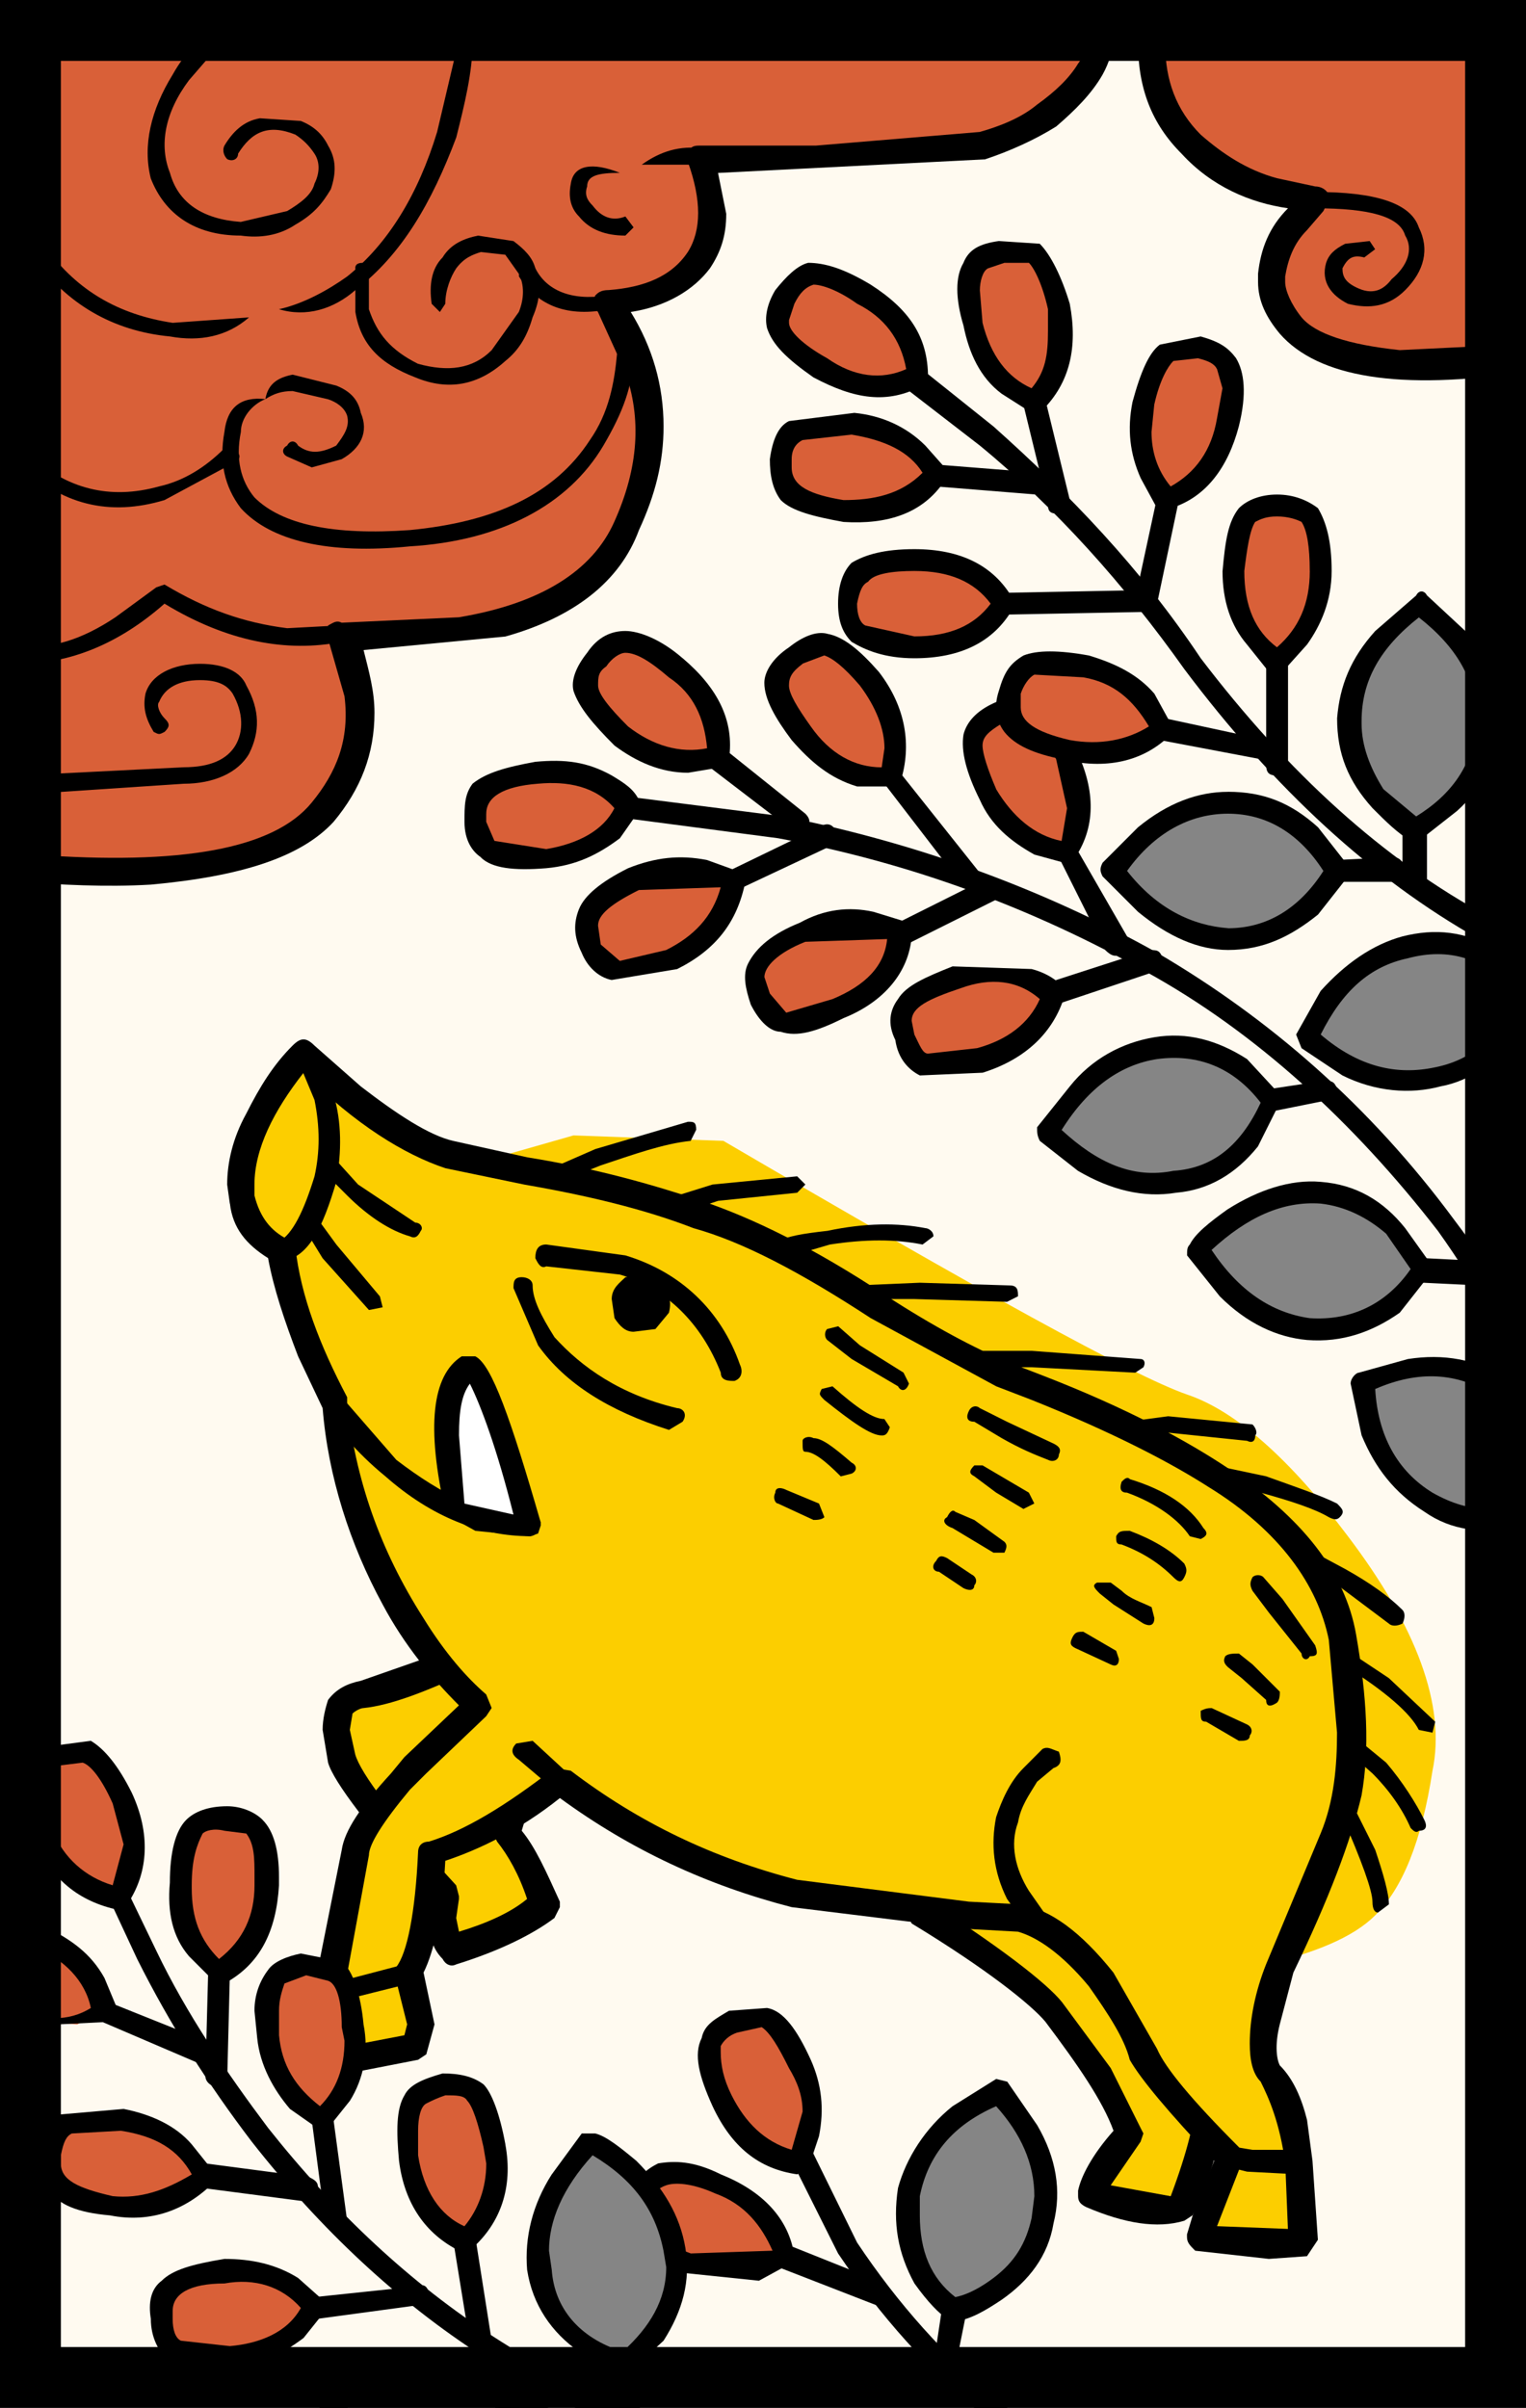 <svg xmlns="http://www.w3.org/2000/svg" width="372" height="587" viewBox="0 0 372 587"><path fill="#fffaf0" d="M0 0h372v587H0z"/><path fill="#D96038" d="M261.46 22.86c6.64-7.3 7.98-13.96 5.98-20.6H6.86l-2 209.4 30.58.65c21.28-1.3 36.56-5.97 43.2-13.95 6.66-8.64 9.98-17.94 8.65-29.25l-4-13.95 29.92-1.33c20.6-3.33 34.56-11.97 39.88-25.92 6-13.97 6.65-26.6 2.66-39.23l-7.3-14.62 15.94-5.32c9.3-5.98 11.3-15.96 6.65-29.9h27.92l40.55-3.34c8.64-2.67 15.95-6.66 21.94-12.64z"/><path d="M240.2 38.82c5.97-2 11.95-4.66 17.27-7.98 4.65-4 8.64-7.98 11.3-12.63 3.32-5.97 3.32-11.96 2-17.28-.67-1.33-2-2-3.33-2H6.86c-2.66 0-3.32.67-3.32 3.33l-2 209.4c0 2 .67 3.32 2.66 3.32 10.64.67 21.27 1.33 32.57.67 21.94-2 36.57-6.65 44.54-15.3 6.66-7.97 9.98-16.6 9.98-26.58 0-5.32-1.33-9.97-2.66-15.3l34.57-3.3c16.6-4.67 27.9-13.3 32.56-25.94 4-8.64 6-16.62 6-25.26 0-9.97-2.67-19.27-8-27.92 8.65-1.32 15.3-5.32 19.3-10.63 2.65-3.98 3.98-7.97 3.98-13.3l-2-9.96 65.15-3.32zM265.44 6.9c0 3.33-.67 6-2.66 8.65-2 3.32-5.33 6.65-10 9.97-3.97 3.33-9.3 5.32-13.94 6.65l-39.9 3.32h-27.9c-1.34 0-2 0-2.67.65l-.68 3.33c3.33 9.3 3.33 16.62 0 21.94-3.98 5.98-10.63 8.63-19.27 9.3-2 0-2.66.67-3.33 1.33-.66 2 0 3.33.67 4l6.64 14.6c4 11.32 3.32 23.28-2.66 36.58-5.32 11.96-17.95 19.94-37.9 23.26L83.3 151.8c-1.33-.66-2 0-3.32.67v3.3l4 13.97c1.32 10.64-2 18.6-8 25.92C66.7 207 44.1 211 8.2 208.32l2-202.75h254.6l.67 1.32z"/><path d="M40.1 142.5l-2 .68-9.97 7.3c-7.97 5.33-15.95 8-22.6 6.66-2 0-2.66 1.33-2.66 2 0 1.32.67 2.65 2 2.65 11.96 0 23.93-4.66 35.23-14.63 15.3 9.3 29.9 11.96 43.2 9.3 2 0 2-.66 2-2.65-.67-1.34-2-1.34-2.66-1.34l-12.63.67c-10.63-1.33-19.93-4.65-29.9-10.64zM152.44 84.02c-1.33 0-2 1.33-2 2-.66 7.3-2 14.62-6.64 21.26-8.65 13.3-23.27 19.95-43.88 21.94-18.6 1.33-31.24-1.32-37.9-7.97-3.3-4-4.64-9.3-3.3-15.96 0-3.33 2.65-6.66 5.97-8-6-.66-9.3 2-9.98 8-1.33 7.3 0 13.3 4 18.6 7.3 7.98 21.26 11.3 41.2 9.3 21.94-1.32 38.56-9.97 47.2-24.6 4.65-7.96 7.3-14.6 7.3-22.6l-1.98-1.98z"/><path d="M81.97 94l-10.63-2.67c-3.33.67-5.98 2-6.65 5.98 2-1.32 3.98-1.98 6.64-1.98l8.64 2c2 .66 4 2 4.65 4 .67 2.64-.66 4.63-2.66 7.3-4 2-6.64 2-9.3 0-.67-1.34-2-1.34-2.66 0-1.32.66-1.32 2 0 2.66l6 2.65 7.3-2c4.65-2.65 6.65-6.64 4.65-11.3-.66-3.32-2.65-5.3-5.98-6.64zM57.38 109.94l-2.66-.66c-4.65 4.65-9.97 7.97-15.95 9.3-11.97 3.33-22.6.67-31.9-7.97-1.34-1.32-2-1.32-2.67 0-1.33.68-1.33 1.34 0 2 10.63 10.63 22.6 13.3 35.9 9.3l17.28-9.3c1.33-.66 1.33-2 0-2.66zM113.22 8.24c-1.33-.67-1.33 0-1.33 1.32l-5.33 22.6c-4.65 15.3-11.96 27.26-21.93 35.24C79.97 70.72 74 74.05 68 75.38c6.66 2 13.3 0 18.63-4.66 11.3-8.64 18.6-21.27 24.6-37.23 2-7.98 3.98-15.96 3.98-23.27l-1.98-2zM8.2 60.08c-.67.67-.67 2 0 2.67 7.97 11.3 19.27 17.94 33.23 19.27 7.3 1.33 13.96 0 19.28-4.65L42.1 78.7c-13.3-2-23.28-7.98-30.6-17.95l-3.3-.67zM76.66 44.8c-.67 2.66-3.32 4.65-6.65 6.65L58.7 54.1c-9.3-.66-15.28-4.65-17.27-11.96-2.66-6.65-1.33-14.63 4.65-22.6l8.64-9.98c.67-.66 1.33-2 .67-3.32-1.34-.66-2-.66-3.34 0-2.66 2.66-6.64 6-9.97 11.97-5.33 8.65-7.32 17.3-5.33 25.26C40.1 52.1 47.4 57.43 58.7 57.43c4.66.67 9.32 0 13.3-2.66 4.66-2.66 6.65-5.32 8.65-8.64 1.33-4 1.33-7.3-.67-10.64-1.33-2.67-3.32-4.66-6.64-6l-9.97-.66c-4 .67-6.65 3.33-8.65 6.65-.66 1.32 0 2.65.67 3.32 1.32.66 2.65 0 2.65-1.34 3.32-5.3 7.3-7.3 13.96-4.65 2 1.33 3.33 2.66 4.66 4.65 1.33 2 1.33 4.66 0 7.32z"/><path d="M86.63 65.4v10.64c1.33 7.98 5.98 12.63 14.62 15.96 7.98 3.32 15.3 2 21.94-4 3.3-2.65 5.3-5.97 6.64-10.63 2-4.65 2-7.98.66-11.96-.66-2.65-2.66-4.65-5.32-6.64l-8.64-1.33c-3.32.67-6.64 2-8.64 5.32-2.66 2.66-3.33 6.64-2.66 11.3l2 2 1.32-2c0-3.33 1.33-6.65 2.66-8.64 2-2.65 4-3.32 6-3.98l5.97.66 3.3 4.65c1.34 2.66 1.34 6 0 9.3l-6.63 9.32c-4.66 4.65-10.64 5.32-17.95 3.32-6.65-3.32-9.97-7.3-11.97-13.3V67.4c.67-2 0-2.66-1.33-3.33-.66 0-2 0-2 1.34z"/><path d="M130.5 65.4c-.66-1.32-2-1.32-2.66-1.32-1.33 1.33-1.33 2-1.33 3.32 4.66 7.3 11.98 9.97 21.95 7.98 1.33 0 2 0 1.33-2 0-1.33-.67-1.33-2-1.33-8.64 1.33-14.62-1.33-17.28-6.64zM144.46 50.1c-1.33-1.3-2-2.64-1.33-4.64 0-2.66 2.66-3.32 7.98-3.32-6.64-2.66-11.3-2-11.96 2.66-.66 3.32 0 5.98 2 7.97 2.66 3.33 6.64 4.66 11.3 4.66l2-2-2-2.66c-3.32 1.33-5.98 0-7.98-2.66zM170.4 40.14c1.98 0 1.98-.66 1.98-1.32.67-2 0-2.67-1.33-2.67-5.32-.66-9.97.67-14.62 4h13.96zM56.72 169.1c2.65 4.66 2.65 9.3.66 12.64-2 3.32-5.98 5.3-12.63 5.3l-39.9 2c-1.3 0-2.64 1.34-2.64 2.67l2.66 2 39.9-2.65c7.3 0 13.28-2.67 15.95-7.32 2.66-5.32 2.66-10.64-.66-16.62-1.33-3.3-5.32-5.3-11.3-5.3-6.65 0-11.97 2.66-13.3 7.3-.66 3.33 0 6 2 9.3 1.33.68 1.33.68 2.66 0 1.32-1.32 1.32-2 0-3.3-1.33-1.34-2-3.33-1.33-4 1.33-3.32 4.65-5.32 9.97-5.32 4.65 0 6.65 1.33 7.98 3.32z"/><path fill="#D96038" d="M312.64 58.76c-4 7.3-4 13.96 2 19.94 4.65 6.65 16.6 9.97 33.23 9.97l23.93-1.33V3.58h-90.4c-.67 3.32-.67 6.65-.67 10.64.67 7.98 4 15.3 9.98 21.27 5.32 5.3 11.97 9.3 19.95 11.3l9.97 2-7.98 9.96z"/><path d="M373.8.92l-2-.66h-90.4c-2 0-3.32 1.33-3.32 2.66l-.67 7.3c0 11.32 3.33 19.95 10.65 27.27 7.3 7.96 16.62 11.95 25.92 13.28-4.65 4.66-6.65 9.97-7.3 15.95v2c0 4.65 1.98 8.64 5.3 12.63 9.3 10.64 29.26 13.96 59.83 9.3 2 0 3.33-1.32 3.33-3.32V3.58L373.8.92zm-89.74 9.98v-4h84.42v77.12l-27.25 1.33c-12.63-1.33-20.6-4-23.94-7.98-2.66-3.32-4-6.65-4-8.64V67.4c.67-4 2-7.98 5.32-11.3l4-4.65 1.32-2.66v-1.34c-.66-1.34-2-2-3.32-2l-9.3-2C304 41.48 298 37.48 292.7 32.83c-5.98-5.98-8.64-13.3-8.64-21.93z"/><path d="M342.56 57.43c2 3.32.66 7.3-3.33 10.64-2 2.65-4.65 3.98-8.64 1.98-2.67-1.32-3.33-2.65-3.33-4.64 1.33-2.65 2.66-3.32 5.32-2.65l2.64-2-1.33-2-5.97.67c-2.66 1.33-4 2.66-4.65 4.66-1.33 4.65 1.33 7.97 5.32 9.97 5.3 1.33 9.97.67 13.96-3.33 4.65-4.65 5.98-9.97 3.32-15.29-2-5.98-10.64-8.64-25.26-8.64-1.33 0-2 .66-2 2 0 1.3.67 1.98 2 1.98 13.3 0 20.6 2 21.94 6.65z"/><path fill="#FCCE00" d="M176.37 278.12l-36.56-1.33-23.26 6.64L306 479.54c14.62-3.32 23.93-7.32 29.24-12.63 6.65-6.63 11.3-17.94 13.96-35.22 3.33-15.96-3.98-35.23-20.6-57.17-13.96-18.6-27.26-30.56-39.22-34.56-13.3-4.65-50.52-25.25-113-61.82zM226.23 451.62c-2 4.65-2.66 9.3-2 14.63l14.63 9.3c9.97 7.3 15.95 11.97 18.6 15.3l10.64 15.28 7.32 13.96-4 5.3c-3.32 4-5.3 7.32-5.3 9.98l7.97 2 13.95 1.32c4.65-10.63 7.3-19.94 6.64-28.58-.67-10.64-4-23.26-9.98-37.23-9.3-19.28-19.94-29.92-32.57-31.9-13.3-2-21.27 1.3-25.92 10.62z"/><path d="M228.88 442.3c-5.98 4.67-7.97 12.64-7.97 21.95v2l1.34 2.65c18.6 11.3 29.24 19.94 32.57 23.93 8 10.64 13.97 19.28 16.63 26.6-5.32 5.97-7.98 11.3-8.64 14.62v1.33c0 1.33.65 2 1.98 2.66 9.3 3.98 17.28 5.32 23.93 3.32l2-1.32c5.32-11.3 7.98-21.28 7.32-29.92 0-11.3-4-24.6-10.64-39.22-9.3-19.94-21.27-30.58-35.23-33.24-9.97-1.33-17.28-.66-23.27 4.65zm4.66 4.67c4.65-3.32 10.63-4 17.94-2.66 11.97 2 21.94 11.97 30.58 29.92 5.32 13.3 8.64 25.26 9.3 35.9v2c0 4.65-1.98 12.62-5.97 23.26l-14.64-2.66 7.3-10.64.68-2-.67-1.32-7.3-14.62-11.3-15.3c-2.67-3.98-13.3-12.62-31.92-24.6 0-7.97 1.33-13.28 6-17.27z"/><path fill="#FCCE00" d="M133.16 464.92c-3.32-8.65-6.64-14.62-9.97-18.62l8.63-27.26-15.95-15.95-27.26 9.97c-6.64 1.33-8.64 6.64-5.3 15.95 1.32 4.66 9.96 16.62 25.25 33.23l-.67 4.66c0 3.34.67 6 2 8.65 9.97-3.32 17.94-6.65 23.26-10.63z"/><path d="M118.54 401.1l-4-.66-26.58 9.3c-3.33.67-6 2-7.98 4.66-.66 2-1.33 4.64-1.33 7.3l1.33 8c1.33 4.64 9.97 15.94 25.26 33.22l-.66 4.66c0 3.98.66 7.3 3.32 9.97.66 1.32 2 2 3.32 1.32 10.64-3.32 18.62-7.3 23.93-11.3l1.33-2.65v-1.33c-3.32-7.32-5.98-13.3-9.3-17.3l7.97-26.6v-.65l-.66-2.66-15.96-15.3zm1.33 44.53v.67l1.32 2.66c2.66 3.32 5.32 7.98 7.3 13.96-3.98 3.33-9.96 5.98-16.6 7.98l-.68-3.32.67-4.66v-.67l-.68-2.65c-15.28-16.62-23.26-27.26-24.6-31.9l-1.32-6 .66-3.98c.67-.66 2-1.33 2.66-1.33 6.65-.68 15.3-4 26.6-9.3l13.3 12.62-8.65 25.9z"/><path fill="#FCCE00" d="M74 256.85c-5.32 5.32-9.3 11.3-11.97 18.6-3.32 6.66-3.32 12.64-2.66 17.3.67 5.32 4 9.96 9.3 11.96 1.34 11.98 6 24.6 12.64 37.9 2 19.28 8.65 37.23 19.3 53.85 5.97 8.64 11.3 15.3 15.94 19.94l-15.3 13.95-7.96 9.98c-4 5.3-6.65 8.63-6.65 11.3l-6.65 33.23c-1.33 5.98-2 11.97-2.66 18.62l23.93-4.66c2-2.66 2-5.98.67-10.64l-2.66-7.3c2-2 4-8 5.32-17.3l.66-11.96c9.3-2.66 19.28-8.64 31.25-17.94 19.93 15.95 43.2 25.92 69.12 29.9l43.2 4c6 1.32 11.97 5.98 19.28 15.3 4.66 6.63 8.65 12.6 10.64 17.93 2 4.66 9.3 12.65 21.27 24.6-2.65 5.33-5.3 11.3-7.3 19.95l25.26 1.33-1.33-19.94c-1.33-9.3-4-16.62-7.3-21.28-1.34-2.65-2-7.97-.68-15.28l3.33-10.64c8.64-17.3 13.96-31.24 16.62-41.88 2-10.63 1.33-23.93-1.33-38.56-2.66-15.95-14.63-29.9-35.23-42.54-6-3.32-21.94-10.64-47.87-21.93l-35.23-19.28c-14.62-9.3-27.92-15.96-39.2-19.28l-35.25-9.3-24.6-5.32c-6.65-2-14.63-6.65-23.93-13.96L74 256.84z"/><path d="M56.05 293.4c.67 6 4 9.98 9.3 13.3 1.34 7.32 4 15.3 7.32 23.94l5.98 12.63c1.33 16.62 6.65 33.23 14.63 47.86 5.3 9.97 11.96 17.94 18.6 24.6l-13.3 12.62-3.3 4c-7.32 7.97-11.3 13.95-11.97 18.6l-6.64 33.24c-1.33 5.98-2 11.96-2.66 18.6v.67l1.33 2c0 .66 1.33 1.33 2.66 1.33l23.92-4.66 2-1.33 2-7.3-2.67-12.63c2.66-5.32 4.65-14.63 5.3-27.25 8-2.66 17.96-7.32 27.94-15.3 17.27 12.64 35.88 21.28 56.5 26.6l43.2 5.32 11.96.66c4.65 1.32 10.64 5.3 17.28 13.3 4.66 6.64 8.65 12.63 9.98 17.94 2.65 4.66 9.3 12.63 20.6 24.6l-4.65 11.3-2 6.64v.66c0 1.34.67 2 2 3.33l17.95 2 9.3-.66 2.66-4-1.32-19.26-1.33-9.97c-1.34-5.32-3.33-9.97-6.65-13.3-.67-1.33-1.33-4.66 0-9.97l3.32-12.63c8.64-17.95 13.96-31.9 16.62-43.2 2-11.3 1.33-23.94-1.33-39.23-2.67-15.3-13.3-28.58-31.25-40.55-9.97-6.66-24.6-14.63-45.2-22.6l-8.65-3.34c-7.97-3.32-17.95-8.64-29.24-15.95-17.95-11.95-33.24-19.27-45.2-23.26-11.97-3.98-25.93-7.97-42.55-10.63l-17.94-3.98c-5.98-1.33-13.96-6.65-22.6-13.3l-11.3-9.96c-2-2-3.32-2-5.32 0-4.65 4.64-7.97 9.97-11.3 16.6-3.32 6-4.65 11.98-4.65 17.3l.65 4.65zm5.98-1.98v-2.66c0-8.64 4.66-17.95 11.97-27.25 12.63 12.64 24.6 19.95 34.56 23.27l19.28 4c15.3 2.65 29.25 5.97 41.22 10.62 11.96 3.32 25.92 10.63 43.2 21.93l30.59 16.62 8.64 3.32c19.93 7.98 33.9 15.3 43.2 21.27 17.28 10.64 26.58 23.94 29.24 37.23l2 22.6c0 7.98-.67 16.62-4 24.6l-13.3 31.9c-2.64 6.65-3.97 13.3-3.97 19.28 0 4 .66 7.3 2.65 9.3 2 4 4.66 9.98 6 19.95l.65 15.96-17.28-.67 5.97-15.3.67-2-1.33-1.98c-11.3-11.3-17.94-19.28-19.93-23.94l-10.64-18.6c-7.98-9.98-15.3-15.3-22.6-16.63l-12.63-.66-41.88-5.33c-20.6-5.32-38.56-13.96-55.18-26.6l-3.98-.65c-11.97 9.3-21.94 15.28-30.58 17.94-1.33 0-2.66.67-2.66 2.66-.67 14.63-2.66 24.6-5.32 27.92l-.66 1.33.66 2 2.66 10.64-.67 2.66-17.3 3.32 8.65-47.2c0-2.65 3.33-7.97 9.97-15.95l4-4 14.62-13.95 1.33-2-1.33-3.3c-4.65-4-9.97-9.98-15.3-18.62-10.63-16.62-16.6-33.9-18.6-52.52v-1.33C77.98 328 73.33 316 72 304.06l-2-2c-3.98-2-6.64-5.3-7.97-10.63z"/><path d="M129.84 424.37l-4 .66c-1.32 1.33-1.32 2.66.67 3.98l8.65 7.33 4-.67c.66-1.32.66-2.65-.67-3.32l-8.64-7.97zM248.16 444.3c.67-3.98 2.66-6.64 4.66-9.96l3.98-3.32c2-.67 2-2 1.33-4-2-.66-2.66-1.33-4-.66l-4.64 4.66c-3.33 3.32-5.33 7.97-6.66 11.96-1.33 6.65-.66 13.3 2.66 19.94l6.65 9.3 4-.66c1.32-1.32 1.32-2-.68-3.98l-4.65-6.65c-3.32-5.32-4.65-11.3-2.66-16.62zM68.02 302.7c-2 .68-2.66 1.35-2 3.34.67 1.34 2 2 3.33 1.34 5.98-1.34 9.3-8 12.63-19.3 1.33-7.3 1.33-14.6-.67-21.26-1.32-5.3-2.65-8.64-3.3-9.3-1.34-2-2-2-3.34-.67-2 .67-2.66 1.33-1.33 3.33l3.33 7.97c1.33 6.65 1.33 12.64 0 18.62-2.66 8.63-5.32 13.96-8.64 15.94z"/><path d="M81.3 282.1h-2.65c-1.33 1.34-1.33 2-.66 2.67l6.63 6.65c5.32 5.3 10.64 8.64 15.3 9.97 1.32.65 2 0 2.65-1.34.67-.67 0-2-1.33-2l-13.96-9.3-6-6.65zM76.66 296.07l-2-.66c-1.32 1.34-2 2-1.32 2.67l5.3 8.64 11.3 12.63 3.34-.66-.67-2.66L82 303.4l-5.32-7.3zM152.44 306.04l-19.28-2.66c-2 0-2.66 1.33-2.66 3.33.67 1.34 1.33 2.66 2.66 2l17.95 2c11.3 3.32 19.95 11.96 24.6 23.93 0 2 2 2 3.33 2 2-.68 2-2.66 1.33-4-4.66-13.3-14.63-22.6-27.92-26.6z"/><path d="M163.07 320c.67-2.65 0-4-.66-5.98-.66-1.34-2.65-2.66-4.65-3.32l-5.3.66c-1.34 1.32-3.34 2.66-3.34 5.32l.68 4.65c1.33 2 2.66 3.32 4.65 3.32l5.32-.66 3.32-4zM129.84 313.35c0-1.33-1.33-2-2.66-2-2 0-2 1.33-2 2.67l6 13.96c6.63 9.3 17.27 15.96 31.9 20.6l3.32-2c1.33-1.98 0-3.3-1.33-3.3-13.96-3.34-23.27-9.98-29.9-17.3-3.34-5.3-5.33-9.3-5.33-12.63zM83.3 340.6l-3.32-.66c-1.33 1.33-1.33 2.66-.66 4 2.65 3.98 7.3 9.97 14.62 15.95 11.3 9.96 23.27 14.6 35.23 14.6l2-.65.66-2c0-2-1.33-2.66-3.32-2.66-9.97.66-20.6-4.66-31.9-13.3l-13.3-15.3z"/><path fill="#FFF" d="M116.54 369.86l11.97 2-5.3-20.6c-4.66-13.3-7.32-18.63-8.65-17.96-4.66 2.65-6 9.3-6 19.27l2.67 15.3 5.32 2z"/><path d="M115.88 330.64h-3.33c-7.3 4.65-8.64 17.28-3.98 37.9l1.33 1.32 5.98 3.32 13.3 1.33c.66 0 2-.65 2-1.32l.65-2c-7.3-25.26-11.96-38.55-15.95-40.54zm-2.66 35.9l-1.33-16.63c0-5.96.65-9.96 2.65-12.6 2.66 5.3 6.64 15.94 10.63 31.9l-11.96-2.67zM101.92 480.2c-.67-1.33-2-2.65-3.33-1.33l-12.64 3.32h-5.98c-1.33 0-2 .66-2 2.66 0 1.33.67 2.66 2 2.66l6.65-.66 13.3-3.33c2-.66 2.65-1.33 2-3.32zM301.34 523.42c-2-1.34-2.66 0-4 1.32 0 2 0 2.66 1.34 3.33l5.32 1.33 12.63.66c2-.66 2.66-1.33 2.66-3.32-.68-2-1.34-2.66-3.33-2.66h-10.64l-4-.66zM169.72 275.46c0-2-.66-2-2-2l-22.6 6.66-10.63 4.65c-1.34.66-1.34 2-.67 3.32.66.66 1.32.66 2.66.66 0-.67 3.3-2 9.96-4.65 7.97-2.65 15.28-5.3 21.93-5.98l1.32-2.66zM173.7 288.76l-10.63 3.32c-.66.66-.66 1.33-.66 2.66 0 2 1.34 2 2.67 1.33l9.97-3.33 19.28-1.98 2-2-2-2-20.6 2zM201.63 300.06c-5.98.67-9.97 1.33-11.96 2.65-.67.68-1.34.68-.67 2 0 2 .67 2 2 2l11.3-3.32c8.63-1.33 15.95-1.33 22.6 0l2.65-2c0-1.32-1.32-2-2-2-6.64-1.3-14.62-1.3-23.92.68zM224.23 312.7l-15.3.65c-1.32 0-1.98.67-1.98 2s.66 2 2 1.33h13.95l22.6.67 2.66-1.34c0-1.3 0-2.65-2-2.65l-21.93-.66zM251.48 329.3H236.2c-1.33 0-2 .67-2 2l2 2h15.28l25.27 1.33 2-1.33c.66-1.33 0-2-.67-2l-26.6-2zM284.72 345.26l-9.97 1.33c-1.33 0-2 0-1.33 2 0 1.32.67 1.32 2 1.32l9.3-.67 19.28 2c1.33.66 2 0 2-1.33.66-.67 0-2-.67-2.66l-20.6-2zM296.02 357.23c-.66 0-1.33 0-2 2 0 .66.67 2 1.34 2l11.96 2.65c7.32 2 13.3 3.98 16.62 5.98 1.33.67 2 .67 2.66 0 1.33-1.33.66-2-.66-3.33-4-2-9.97-4-17.3-6.64l-12.62-2.67zM319.3 377.84c-.67-.67-2 0-2.67 1.32-.66.67 0 2 1.33 2l7.3 4.65 13.3 9.98c.67.67 2 .67 3.33 0 .66-1.33.66-2.66 0-3.32-3.33-3.33-8-6.65-13.97-9.98l-8.64-4.64zM328.6 402.43c-.67-1.33-1.33-.66-2.66.67-.67.66 0 2 1.33 2.65 10.63 6.65 16.6 11.97 18.6 15.96l3.33.67.67-2.66-11.3-10.63-9.97-6.64zM330.6 423.7l-2.67.67c-.66 1.32-.66 2 .67 2.66l5.98 5.3c4 4 7.3 8.66 9.3 13.3.67.67 1.34 1.34 2 .67 2 0 2-1.33 1.33-2.65-1.98-4-5.3-9.3-9.3-13.96l-7.3-6zM330.6 441.65c0-2-1.34-2-2.67-1.33-1.33.67-2 2-.66 2.66 4.65 10.64 7.3 17.95 7.3 20.6 0 2 .67 2.66 1.34 2.66l2.67-2c0-2.65-1.33-7.3-3.33-13.28l-4.65-9.3zM204.3 323.32l-2.67.67c-.67.66-.67 1.98 0 2.65l5.98 4.65 11.3 6.65c.68 1.32 2 1.32 2.67-.66l-1.33-2.67-10.63-6.65-5.3-4.66zM202.96 337.95l-2.66.66c-.66 1.34-.66 1.34.66 2.67 6.65 5.32 11.3 8.65 13.96 8.65.67 0 1.34 0 2-2l-1.33-2c-2.67 0-6.66-2.65-12.64-7.97zM198.3 350.58c-1.32-.66-2.65 0-2.65.67 0 2 0 2.66.66 2.66 2 0 4.66 2 8.65 6l2.66-.68c1.34-.66 1.34-2 0-2.66-4.64-4-7.3-5.98-9.3-5.98zM191.66 363.2c-1.33-.66-2.66-.66-2.66.68-.67 1.32 0 2.65.67 2.65l8.64 4c.67 0 2 0 2.66-.67l-1.32-3.33-7.98-3.32zM238.86 343.27c-.67-.67-2-.67-2.66.67-.67 1.32-.67 2.65 1.33 2.65l6.64 3.98c4.66 2.66 7.98 4 11.3 5.3 1.33.68 2.66 0 2.66-1.3.67-1.34 0-2-1.33-2.67l-11.3-5.3-6.64-3.33zM239.52 357.23h-2c-1.32 1.32-1.32 2 0 2.66l5.32 3.98 6.65 3.98 2.65-1.33-1.33-2.65-11.3-6.65zM232.87 368.53c-.66-.66-1.33 0-2 1.33-1.32.67-.65 2 1.34 2.65l9.98 6h2.66c.66-1.33.66-2 0-2.66l-7.32-5.3-4.65-2zM230.88 379.83c-1.33-.67-2-.67-2.66.67-1.33 1.32-.67 2.65.67 2.65l5.97 4c1.33.66 2.65.66 2.65-.68.67-.66.67-2-.66-2.65l-5.98-4zM275.42 360.56c-.67-.67-1.33 0-2 .66-.66 2 0 2.66 1.33 2.66 7.3 2.65 12.63 6.65 15.3 10.63l2.65.67c1.33-.66 2-1.32.67-2.66-3.33-5.3-9.3-9.3-17.95-11.94zM275.42 373.18c-2 0-2.66 0-3.33 1.33 0 1.34 0 2 1.32 2 5.32 2 9.3 4.66 12.63 7.98 1.33 1.33 2 1.33 2.66 0 .68-1.33.68-2 0-3.32-3.3-3.32-7.97-6-13.28-7.98zM270.76 385.8h-3.32c-1.33.68-.66 1.34.66 2.67l3.33 2.66 7.3 4.65c1.34.67 2.67.67 2.67-1.33l-.67-2.66c-2.65-1.33-5.3-2-7.3-4l-2.67-2zM264.1 397.78c-1.3 0-1.98 0-2.64 1.32-.67 1.34-.67 2 .66 2.66l8.64 4c1.33.66 2 0 2-1.33l-.67-2-8-4.65zM308 384.48c-.68-.66-2-.66-2.67 0-.67 1.33-.67 2 0 3.33l4 5.32 7.96 9.97c0 1.32 1.32 2 2 .66 1.98 0 1.98-.67 1.32-2.66l-7.98-11.3-4.65-5.32zM302 403.1c-1.32 0-2.65 0-3.32.66-.66 1.33 0 2 .67 2.66l3.32 2.65 5.98 5.33c0 1.32.67 2 2.66.66.68-.66.68-2 .68-2.66l-6.65-6.65-3.32-2.65zM295.36 416.4c-.67 0-1.33 0-2.66.66 0 1.98 0 2.65 1.33 2.65l7.98 4.67c1.34 0 2.66 0 2.66-1.33.67-.67.67-2-.66-2.66l-8.64-4zM354.52 297.4c-20.6-27.92-45.2-49.2-72.45-65.15-27.26-15.28-57.84-26.6-91.08-33.23l-41.88-5.32c-1.34 0-2.66 1.33-2.66 2.65 0 2 1.32 2.67 2.66 2.67l40.55 5.32c32.57 5.98 62.48 17.28 89.74 32.57 26.6 14.63 50.53 36.57 71.13 63.16 9.97 13.96 16.62 26.6 21.27 37.23 1.33 1.97 2 2.64 4 1.3 1.32-.65 2.65-1.98 1.32-3.3-5.3-11.3-11.96-23.94-22.6-37.9z"/><path fill="#D96038" d="M115.88 200.35c.66 4 2 6.65 3.32 7.3l13.96 1.34c5.98-.67 11.3-2.67 15.95-6.66l4-5.98-5.32-4.65c-5.3-3.32-10.63-3.98-16.62-3.32-7.3.67-11.3 2-13.3 4.65-1.98 2-2.65 4-1.98 7.32z"/><path d="M117.2 209c2.67 2.65 7.98 3.3 15.96 2.65 7.32-.66 12.63-3.32 17.95-7.3l4.66-6.66v-2.67c-1.33-2.66-3.32-3.98-6.64-5.98-6-3.33-11.3-4-18.62-3.33-7.3 1.33-11.96 2.66-15.3 5.33-1.98 2.65-1.98 5.3-1.98 9.3 0 4.65 2 7.3 4 8.64zm1.34-10.65c0-3.98 3.98-6.64 12.62-7.3 7.32-.67 13.96.66 18.62 5.97-2.66 5.32-8.64 8.64-16.62 9.97l-12.63-2-2-4.65v-2zM176.37 182.4l-4 .66c-.66 2-.66 2.66.68 4L193 202.33l3.3-.66c1.34-.67 1.34-2 0-3.33l-19.93-15.95z"/><path fill="#D96038" d="M152.44 156.47c-2.66 0-4.66 1.34-6.65 4-2.67 3.32-3.33 5.3-3.33 7.97.66 2.66 3.32 6.65 9.3 10.64 4.66 3.98 9.97 5.98 15.96 5.98h7.3l-.66-7.98c-2-5.3-4.65-9.97-9.3-14.62-5.98-4-9.97-6.65-12.63-6z"/><path d="M166.4 160.46c-5.32-4.65-10.64-6.64-13.96-6.64s-6.65 1.33-9.3 5.3c-2.67 3.34-4 6.66-3.33 9.32 1.34 4 4.66 7.97 9.98 13.3 5.32 3.98 11.3 6.64 17.95 6.64l7.97-1.33 2-2c1.33-9.3-2.66-17.27-11.3-24.6zm-20.6 6.65c0-1.98 0-3.3 1.98-4.64 1.33-2 3.33-3.33 4.66-3.33 2.66 0 5.98 2 10.63 6 6 3.97 8.65 9.96 9.3 17.27-6.64 1.33-13.28-.66-19.27-5.32-4.65-4.65-7.3-7.98-7.3-9.97zM218.9 187.72l-3.3-.67c-1.34 1.33-1.34 2.66 0 4l19.93 25.92h4c1.32-1.33 1.32-2.66 0-3.33l-20.62-25.92z"/><path fill="#D96038" d="M200.96 157.14c-2 0-4.65 0-7.3 2.65-2.67 2-4.66 4-4.66 6.64 0 2.66 2 7.32 6.65 12.63 3.32 4.66 8.64 7.98 13.96 9.3l7.98.68.67-7.3c0-5.34-2.66-11.32-5.98-15.97-4.66-5.32-7.98-8.64-11.3-8.64z"/><path d="M201.63 154.48c-2.66-.66-5.98.67-9.3 3.33-4 2.66-6 6-6 8.64 0 4 2.67 8.65 6.66 13.97 4.64 5.32 9.3 9.3 15.94 11.3h8.64l2-1.32c2.66-8.64 1.33-17.95-5.32-26.6-4.65-5.3-8.64-8.63-12.63-9.3zm-5.98 7.3l5.3-2c2 .68 4.67 2.68 8.66 7.33 4 5.33 6 10.65 6 15.3l-.68 4.65c-6.64 0-12.63-3.32-17.28-9.97-3.32-4.65-5.32-7.98-5.32-9.97s.67-3.3 3.33-5.3zM273.42 232.25c2-.66 2-2 1.33-3.98l-12.63-21.94c0-1.33-1.33-2-3.32-1.33-1.33.66-2 2-.67 4l11.3 22.6c1.33 1.32 2.66 2 4 .65z"/><path fill="#D96038" d="M262.12 200.35c1.33-5.32 0-11.3-2.66-16.62-3.32-6.65-6.64-9.97-9.3-11.3-2-.66-4.66 0-7.98 1.33-2.66 2-4.66 3.32-4.66 5.98-1.32 2.66.67 7.3 3.33 13.96 4.65 8.64 11.3 13.3 19.28 13.97l2-7.32z"/><path d="M262.12 182.4c-3.32-6.65-6.65-10.64-10.64-11.97-2.65-1.33-5.98-.66-9.97 1.33-3.98 2-5.97 4.65-6.63 7.3-.67 4 .66 9.32 4 15.97 2.64 6 7.3 9.97 13.28 13.3l7.3 2 2.67-1.34c5.32-7.98 4.66-17.3 0-26.6zm-19.28 9.97c-2-4.65-3.32-8.64-3.32-10.63 0-2 1.33-3.33 4.65-5.33l5.32-1.3c2.65 1.3 4.64 3.98 7.97 9.96l2.66 11.96-1.33 7.98c-6.65-1.33-11.97-5.98-15.96-12.63zM203.63 202.34c-.67-1.32-2-2-4-.66L177.7 212.3c-2 1.34-2 2.67-1.33 4 1.33 1.33 2 2 3.32.67l22.6-10.64c2-1.33 2.65-2 1.32-4z"/><path fill="#D96038" d="M143.13 223.6c-.66 1.35-.66 4.67 1.33 7.33 1.33 3.32 3.32 5.3 5.32 5.98 2.66 1.34 7.3 0 13.3-3.3 5.98-2.67 9.97-6.66 12.62-11.98l3.33-6.65-7.32-2.66c-5.97-.65-11.95-.65-17.27 2.67-5.98 2.66-9.97 5.32-11.3 8.64z"/><path d="M141.14 221.62c-1.33 3.33-1.33 6.65.66 10.64 1.33 3.32 4 5.98 7.3 6.64l15.97-2.66c9.3-4.65 14.62-11.3 16.62-21.27l-2-2.66-7.32-2.65c-6.64-1.32-12.63-.66-19.27 2-6.64 3.32-10.63 6.65-11.96 9.97zm4.65 4c0-2.68 3.3-5.33 9.96-8.65l19.94-.67c-2 7.3-6.64 11.97-13.3 15.3l-11.3 2.65-4.64-4-.67-4.64zM244.84 214.97l-3.33-1.33-22.6 11.3c-1.98 1.33-2.65 2-1.32 3.33.67 2 1.33 2.66 3.33 2l22.6-11.3c2-.67 2-2 1.34-4z"/><path fill="#D96038" d="M185 235.58c-1.32 2.66-.66 4.65.68 7.98.66 3.32 2.65 4.65 5.3 5.3l13.97-2.65c5.32-2.64 9.97-6.64 12.63-11.28l2-7.3-7.3-2.67c-5.33-1.34-10.65 0-16.63 2-6.65 3.3-9.97 5.97-10.64 8.63z"/><path d="M221.57 224.94l-8.64-2.66c-5.98-1.32-11.97-.66-17.95 2.66-6.65 2.67-10.63 6-12.63 9.98-1.33 2.66-.66 5.98.67 9.97 2 3.97 4.65 6.63 7.3 6.63 4 1.33 8.65 0 15.3-3.32 9.97-3.98 15.95-11.3 16.62-19.93l-.67-3.33zm-35.23 13.3c0-2.66 3.33-6 9.97-8.65l19.95-.67c-.66 6.65-5.32 11.3-13.3 14.63l-11.3 3.32-3.98-4.65-1.33-4zM283.4 233.6c-.67-2-1.33-2-3.33-2l-24.6 7.96c-1.33.67-1.33 2-1.33 3.33l3.33 2 23.93-8c1.33 0 2.66-1.98 2-3.3z"/><path fill="#D96038" d="M220.9 244.9c-1.32 1.98-1.32 4.63 0 8.63.67 3.32 2 4.65 4 5.98l13.96-1.32c6.64-1.33 10.63-4.65 14.62-9.3l3.32-6.66-5.98-3.98h-17.95c-6.64 2-10.63 3.98-11.96 6.65z"/><path d="M259.46 242.9l-.66-2.67c-2-2-4.66-3.32-7.32-4l-19.27-.65c-6.64 2.66-11.3 4.65-13.3 7.98-1.98 2.65-2.64 5.98-.65 9.97.66 4.65 3.32 7.3 5.98 8.64l15.3-.67c10.63-3.32 17.28-9.97 19.93-18.6zm-25.26-2c7.3-2.66 13.96-2 19.28 2.66-2.66 5.98-7.98 9.97-15.3 11.96l-11.95 1.33c-1.33 0-2-2-3.33-4.65l-.66-3.33c0-3.32 4-5.3 11.96-7.97z"/><path fill="#858585" d="M286.05 288.1c7.98-.67 13.3-4.66 18.6-10.64l5.33-9.3-7.97-6.66c-5.98-4.65-13.3-6.64-19.94-5.98-7.3 1.33-13.96 4.65-19.94 11.3l-6.65 9.3 9.3 7.32c7.32 4 13.97 5.98 21.28 4.66z"/><path d="M311.98 266.82l-7.98-8.64c-7.3-4.65-14.62-6.65-22.6-5.32-7.98 1.33-15.3 5.32-20.6 11.97l-7.98 9.97c0 1.32 0 2 .66 3.32l9.3 7.3c7.98 4.67 15.96 6.66 23.94 5.34 7.98-.67 14.62-4.66 19.94-11.3l5.32-10.65v-1.98zm-4.66 2c-4.65 9.97-11.3 15.95-21.27 16.6-9.97 2-18.6-1.98-27.25-9.96 6.64-10.63 14.62-15.95 23.26-17.28 9.98-1.33 18.62 2 25.26 10.63z"/><path d="M325.94 265.5c-.67-2-1.33-2-3.33-2l-13.28 2-1.33 1.32-.68 2c.67 1.33 1.33 2.66 3.33 2l13.3-2.67 2-2.66z"/><path fill="#858585" d="M292.04 304.7l6.64 8.66c6.65 6.64 13.3 9.97 20.6 10.64 7.32.66 13.97-1.34 19.95-6.65l7.3-7.32-5.3-9.3c-5.32-5.98-11.97-9.3-19.28-9.97-7.32-.67-14.63 1.98-21.27 6.65-4 2.66-6.65 5.3-8.64 7.3z"/><path d="M299.35 294.74c-4.66 3.33-7.98 6-9.3 8.64-.67.67-.67 1.33-.67 2.66l7.97 9.97c6.65 6.66 13.96 9.98 21.27 10.65 8.65.67 15.96-2 22.6-6.65l7.32-9.3.66-2-6.64-9.3c-5.32-6.66-11.97-10.64-20.6-11.3-7.32-.67-15.3 2-22.6 6.64zm-4 9.97c8.65-7.96 17.3-11.96 26.6-11.3 5.98.68 11.3 3.34 15.95 7.33l5.98 8.63c-5.98 8.65-14.62 12.63-24.6 11.97-9.3-1.33-17.27-6.64-23.92-16.62z"/><path d="M347.2 306.7c-1.98 0-2.65.68-3.32 2.66 0 2 1.34 3.32 2.67 3.32l13.95.67c1.33 0 2.67-1.33 2.67-3.32 0-1.33-1.34-2.65-2.67-2.65l-13.3-.67z"/><path fill="#858585" d="M331.92 336.62l2.66 11.3c2.66 8.64 7.3 14.62 13.96 18.6 5.98 3.34 13.3 4.67 20.6 3.34 4-1.33 7.32-2.66 9.98-4l-1.33-10.63c-2-7.97-6-13.3-12.64-17.28-5.98-4-13.3-4.65-21.94-4l-11.3 2.67z"/><path d="M380.44 353.9c-2-7.98-6.64-13.96-13.3-17.95-7.3-4.65-15.28-5.98-23.92-4.65l-11.97 3.33c-.66 0-2 1.32-2 2.66l2.67 12.6c3.32 8 7.98 13.98 15.3 18.63 6.63 4.65 13.95 5.32 22.6 3.98l10.63-4.64 1.33-2-1.33-11.95zm-16.6-13.96c7.97 5.32 12.62 13.3 12.62 23.94-9.3 5.3-17.95 5.3-27.26 0-8.64-5.32-13.3-13.96-13.96-25.27 10.64-4.64 19.95-3.97 28.6 1.34z"/><path d="M380.44 363.2c-2-.66-2.65 0-3.32.68-1.33 2-.66 3.32.67 4l11.95 6.63c1.33 1.34 2.66.67 4-1.32.66-1.33 0-2.65-2-3.32l-11.3-6.65zM188.33 504.8c0-1.32-2-2-3.32-1.32-1.98 0-1.98 1.32-1.98 3.32l21.27 42.54c20.6 30.58 47.85 53.18 80.42 67.14 1.33.66 3.33 0 3.33-1.33.66-2 .66-2.66-1.33-4-31.9-13.28-57.84-34.55-77.78-64.46l-20.6-41.9z"/><path fill="#D96038" d="M179.03 492.83c-3.33 1.34-5.32 3.33-5.98 5.32-.67 2.66 0 7.3 2.65 13.96 3.33 5.33 6.65 9.98 11.97 12.64l7.3 2 2.67-6.65c.67-6 0-11.3-2.66-16.62-2.66-6.65-5.98-10.64-8.64-11.3l-7.3.65z"/><path d="M187 489.5l-9.3.68c-3.33 2-5.98 3.32-6.65 6.65-2 3.98-.66 9.3 2.66 16.62 4.66 9.97 11.3 15.28 20.62 16.6l2.66-1.32 2.66-7.97c1.32-6.65.66-12.64-2-18.62-3.32-7.3-6.65-11.96-10.63-12.63zm-7.3 6l5.98-1.33c2 1.32 4 4.64 6.64 9.97 2 3.32 3.33 6.64 3.33 10.63l-2.66 9.3c-6.66-2-11.3-6.64-14.64-13.28-2-4-2.66-7.33-2.66-10.65v-1.34c.67-1.3 2-2.64 4-3.3zM192.32 547.35c-2-.67-3.32 0-3.32 2-.67 1.32-.67 2.64.67 3.3l23.93 9.3 3.98-1.97-2-3.33-23.26-9.3z"/><path fill="#D96038" d="M161.08 530.07c-2 .66-4 2.65-5.32 5.97-.66 3.33-1.33 5.98 0 7.98 1.33 2.67 5.32 6 11.3 7.98l17.28 1.33c3.33-.67 4.66-1.33 6.65-3.32l-2.67-6.64c-2.65-4.66-7.3-8.64-13.3-11.3-5.97-2-10.63-3.33-13.95-2z"/><path d="M153.1 535.38c-1.33 3.32-1.33 6.64 0 9.97 2 3.32 6 6.64 12.63 8.64l19.28 2 7.32-4 1.33-2c-1.33-9.3-7.97-15.95-17.95-19.93-6.64-3.33-11.3-3.33-15.28-2.67-2.66 1.33-5.32 3.33-7.32 7.98zm15.3 13.96c-7.32-2.65-10.65-5.98-10.65-8.64l.67-4c.67-2 2-3.3 4-3.98 1.98-.67 5.97-.67 11.95 2 7.32 2.66 11.3 7.97 13.96 13.95l-19.94.67z"/><path fill="#858585" d="M244.17 510.12l-9.97 5.3c-6.65 5.34-11.3 11.98-12.63 18.63-2 7.97 0 14.62 4 21.27l6.64 7.98c3.33-.67 6.66-2.66 9.98-4.66 6.64-4.65 9.97-9.97 11.96-17.94 1.33-6.65.67-13.96-3.32-21.94l-6.65-8.64z"/><path d="M245.5 507.46l-2.66-.66-10.63 6.65c-6.64 5.3-11.3 12.62-13.3 19.94-1.32 8.62 0 15.94 4 23.25 3.33 4.65 5.98 7.3 7.98 8.64l2 .66c3.98-.67 7.3-2.66 11.3-5.32 6.64-4.65 11.3-10.63 12.63-18.62 2-7.97.67-15.95-3.98-23.93l-7.32-10.64zm-21.27 32.58v-4.66c2-9.98 7.98-17.3 18.6-21.93 6 6.64 9.32 13.95 9.32 21.93l-.67 5.32c-1.32 5.98-3.98 10.63-9.3 14.62-2.66 2-5.98 4-9.3 4.66-6-4.66-8.65-11.3-8.65-19.94z"/><path d="M232.87 560.64c-1.33 0-2.65.66-3.32 2.66l-2 13.3c0 1.98.67 2.65 2 2.65l3.32-2 2.66-13.3c0-2-.66-3.3-2.66-3.3zM363.17 223.6c-25.93-13.95-49.2-35.22-70.47-63.14-14.62-21.93-31.9-39.88-50.52-56.5l-23.27-18.6c-1.98-.67-3.3 0-3.98 1.3-.66 2-.66 2.67.67 4l23.26 17.96c18.6 15.28 35.23 33.9 49.85 54.5 21.95 29.25 45.88 51.2 71.8 65.8 13.3 7.32 25.27 11.3 35.24 13.3 2 0 2.65-.66 2.65-2 .66-1.98 0-3.3-2-3.3-9.3-1.34-19.94-5.33-33.23-13.3z"/><path fill="#D96038" d="M191.66 72.05c-2 3.33-2.66 5.32-2 7.98 1.33 2.66 4.66 5.98 9.98 9.3 8.64 6 16.62 6 24.6 2.67l-2-7.3c-2.66-6-6.65-9.98-11.3-12.65-6-3.98-10.64-5.32-13.3-4.65-2.66 0-4.65 2-5.98 4.65z"/><path d="M196.98 64.08c-2.66.66-5.32 3.32-7.98 6.64-2 3.33-2.66 6.65-2 9.3 1.33 4 4.66 7.32 11.3 11.98 9.98 5.3 17.96 6.64 26.6 2l1.33-2c0-9.97-4.66-16.62-13.96-22.6-6.65-4-11.3-5.33-15.3-5.33zm-3.33 9.97c1.33-2.66 2.66-4 4.65-4.66 2 0 6 1.32 10.64 4.65 6.65 3.32 10.64 8.64 11.97 15.95-5.98 2.66-12.62 2-19.27-2.66-5.98-3.32-9.3-6.64-9.3-8.64v-.66l1.32-4zM228.22 113.26c-2-.66-2.66.67-2.66 2 0 2 0 3.33 2.66 3.33l24.6 1.98c2 0 2.65-.67 2.65-2 .67-2.66 0-3.32-2-3.32l-25.25-2z"/><path fill="#D96038" d="M193.65 105.3c-1.33.65-2.66 3.3-3.32 6.64-.66 3.32 0 5.98 2 7.3 2 2.67 6.64 4.66 13.3 4.66 6.63 1.33 11.95 0 16.6-3.32l6-4.66-4.66-5.3c-4.66-4.67-9.3-6.66-15.96-7.33l-13.95 2z"/><path d="M187.67 111.94c0 3.98.66 7.3 2.66 9.97 2.66 2.67 7.98 4 15.3 5.33 10.63.66 19.27-2 24.6-9.98l.65-2.65-5.32-6c-4.65-4.64-10.64-7.3-17.28-7.96l-15.96 2c-2.65 1.32-4 4.64-4.65 9.3zm5.32 0c0-2.66 1.32-4 2.65-4.66l11.96-1.33c8 1.33 13.97 4 17.3 9.3-5.32 5.33-11.97 6.66-19.28 6.66-7.98-1.32-12.63-3.32-12.63-7.97v-2zM282.06 146.5c0-1.32-.66-2.65-2.65-2.65l-34.56.66c-2.66 0-2.66.68-2.66 2.67 0 1.33.67 2.65 2.66 2.65l34.57-.66c2 0 2.66-.66 2.66-2.66z"/><path fill="#D96038" d="M208.94 139.85c-1.33 1.34-2 4-2.66 7.32 0 3.32 1.33 5.3 2.66 7.3 2.66 2 6.65 2.67 13.96 3.34 5.98 0 11.97-2 16.62-5.3l5.32-5.33-5.32-5.32c-4.65-3.32-9.97-5.32-16.62-5.32s-11.3.67-13.96 3.32z"/><path d="M207.6 156.47c3.33 2 8 4 15.3 4 11.3 0 19.28-4 23.93-11.97v-2.66c-4.65-7.98-12.63-11.97-23.93-11.97-7.3 0-11.97 1.33-15.3 3.33-1.98 2-3.3 5.3-3.3 9.97 0 4.65 1.32 7.3 3.3 9.3zm4-14.62c1.33-2 5.98-2.66 11.3-2.66 8.64 0 14.63 2.65 18.6 7.97-3.97 5.32-9.96 7.98-18.6 7.98l-11.97-2.66c-1.32-.68-2-2.68-2-5.33.68-3.33 1.34-4.66 2.67-5.32zM284.06 175.1c-2-.67-2.66 0-3.33 1.98 0 1.33.67 2.66 2 3.33l24.6 4.66c1.32 0 3.32 0 3.32-2s-.66-2.65-2-2.65l-24.6-5.3z"/><path fill="#D96038" d="M283.4 177.08l-4-5.98c-3.98-4.66-8.64-7.3-14.62-9.3-6.65-1.34-11.96-1.34-13.96 0-2 1.32-3.32 3.32-4.65 7.3-.67 3.33-.67 6 1.33 7.98 1.33 2 5.32 4 11.96 5.32l17.95-.66 6-4.66z"/><path d="M285.4 176.4l-4-7.3c-4-4.64-9.3-7.3-15.95-9.3-7.32-1.33-12.63-1.33-15.96 0-3.33 2-4.66 4-6 8.64-1.32 4-.65 7.3 1.34 9.97 2.66 3.34 7.3 5.33 13.96 6.66 10.64 2.66 19.94.66 26.6-6v-2.65zm-33.25-11.94l11.96.66c7.33 1.32 11.98 5.3 15.97 11.96-5.32 3.33-11.97 4.66-19.28 3.33-8.65-2-11.97-4.65-11.97-7.97v-3.33c.66-2 2-3.98 3.32-4.64zM258.8 125.23c1.33 0 2-1.33 2-3.32l-6-24.6c0-1.98-1.98-1.98-3.32-1.98-2 .66-2.65 2-2 3.32l6 24.6c0 2 1.33 2 3.32 2z"/><path fill="#D96038" d="M256.14 92c2.66-5.33 2.66-11.3 2-17.3-2-6.63-4-10.63-6-12.62l-7.97-1.33c-3.32 1.33-5.98 2.66-6.64 4.66-2 2.67-2 7.3 0 13.96 1.33 6 4 11.3 7.98 14.63l6.65 3.98 4-5.98z"/><path d="M234.87 64.08c-2 3.32-2 8.64 0 15.28 1.33 6.65 4 12.64 9.3 16.62l7.32 4.66 2.64-.67c6.65-6.65 8.65-15.28 6.65-25.92-2-6.65-4.66-11.97-7.32-14.63l-9.97-.66c-4.64.66-7.3 2-8.63 5.32zm4 6.64c0-2 .65-4.65 1.98-5.3l4-1.35h5.97c1.33 1.34 3.32 5.32 4.65 11.3v5.32c0 5.97-.66 9.96-4 13.96-5.97-2.67-9.96-8-11.95-15.96l-.66-7.98zM285.4 119.25c-2-.66-3.34 0-3.34 2l-5.3 24.6c-.68 2 .65 2.65 1.98 3.3l3.32-1.98 5.32-25.26c0-1.32-.66-2.65-2-2.65z"/><path fill="#D96038" d="M299.35 88.67c-.67-1.33-3.33-3.32-6.65-3.98l-7.98.65c-2.66 2-4 6.65-5.98 13.3-1.33 5.98-.66 11.96 2 16.6l3.98 6.66 5.98-3.98c4.66-4 7.32-8.64 8.65-15.3 2-6.64 2-10.62 0-13.95z"/><path d="M301.34 87.34c-2-2.65-4-4-8.64-5.32l-9.97 2c-2.66 2-4.66 6.64-6.65 13.96-1.33 6.65-.66 12.63 2 18.6l3.98 7.32h3.33c8.63-2.65 13.95-9.97 16.6-19.94 2-7.98 1.34-13.3-.66-16.62zm-9.3 0c2.65.67 3.98 1.33 4.65 2.66l1.32 4.66-1.33 7.3c-1.34 7.98-5.33 13.3-11.3 16.63-3.34-4-4.67-8.66-4.67-13.3l.67-6.66c1.33-5.98 3.32-9.3 4.65-10.63l6-.66zM313.97 161.13l-2.66-2.66c-2.65 0-2.65.66-2.65 2.66v25.25c0 2 .67 2.67 2.66 2.67 1.34 0 2.67-.67 2.67-2.67v-25.25z"/><path fill="#D96038" d="M318.63 125.9c-1.34-2-3.33-2.67-7.32-2.67-3.3 0-5.97.67-7.3 2-2 2.67-2.66 7.3-3.32 13.96 0 6.64 1.33 11.96 5.32 16.6l5.3 5.33 5.33-5.32c3.32-3.98 5.32-9.96 5.32-16.6s-.67-10.64-3.32-13.3z"/><path d="M298.02 139.2c0 7.3 2 13.3 5.98 17.94l5.32 6.65h3.32l5.98-6.66c3.33-4.65 6-10.64 6-17.95 0-7.32-1.34-11.97-3.34-15.3-2.66-2-5.98-3.32-9.97-3.32s-7.3 1.33-9.3 3.32c-2.65 3.33-3.32 7.98-3.98 15.3zm21.27 0c0 7.97-2.67 13.95-8 18.6-5.3-3.98-7.96-9.96-7.96-18.6.66-5.33 1.32-9.98 2.65-11.97 1.32-.67 2.65-1.33 5.3-1.33s4.66.66 6 1.33c1.32 2 2 5.98 2 11.96z"/><path fill="#858585" d="M271.43 212.3l7.3 8c6.66 5.3 13.3 7.97 20.62 8.63 7.97 0 14.62-2.66 19.94-8.64l6.64-8-6.65-8.63c-5.33-5.3-11.98-7.98-19.95-7.98-7.3 0-13.96 2.66-20.6 7.97l-7.32 8.64z"/><path d="M299.35 193.03c-7.3 0-14.63 2.66-21.94 8.65l-8.63 8.64c-.67 1.33-.67 2 0 3.32l8.64 8.64c7.32 6 14.64 9.3 21.95 9.3 8.64 0 15.3-3.3 21.93-8.63l7.32-9.3v-2.66l-7.32-9.32c-6.64-6-13.3-8.65-21.93-8.65zm0 33.24c-8.65-.66-17.3-4.65-24.6-13.96 6.65-9.3 15.3-13.95 24.6-13.95s17.28 4.65 23.26 13.96c-5.97 9.32-13.95 13.97-23.25 13.97z"/><path d="M341.9 211.65c0-2-.67-2.66-2.67-2.66l-13.3.65c-1.32 0-2.65.67-2.65 2.66 0 1.34 1.33 2.67 2.66 2.67h13.3c2-.66 2.65-1.33 2.65-3.32z"/><path fill="#858585" d="M318.63 253.53l9.97 6.64c7.3 3.33 15.28 4.66 21.93 2.66 7.32-1.33 13.3-5.98 17.3-12.63l3.98-9.97c-1.33-2-4.65-4.65-7.97-6.65-6.65-3.32-13.3-4.65-21.27-3.32-6.65 2-13.3 6.65-17.95 13.3l-5.98 9.97z"/><path d="M365.16 231.6c-7.98-4.66-15.3-5.33-23.27-3.33-7.32 2-13.97 6.65-19.95 13.3l-5.98 10.63 1.32 3.32 9.97 6.65c7.98 3.98 16.6 4.65 23.93 2.66 7.3-1.33 13.96-6 18.6-13.3l5.33-10.63-1.33-2.66-8.64-6.65zm-21.94 2c9.97-2.67 18.6 0 25.93 7.96-2.66 9.98-9.3 16.62-19.28 18.62-9.3 2-18.6 0-27.92-7.98 5.32-10.64 11.96-16.62 21.27-18.6z"/><path d="M387.76 235.58c-.67-1.33-1.33-2-3.33-1.33l-12.63 4c-2 0-2.65 1.3-2 3.3 0 2 1.34 2 3.33 1.34l12.63-4c1.33 0 2.66-1.32 2-3.32z"/><path fill="#858585" d="M346.55 147.17l-8.65 7.98c-5.98 5.98-8.64 13.3-9.3 19.94 0 7.96 2.65 14.6 7.97 20.6l8.64 6.64 8-6.65c5.3-5.32 8.63-11.97 8.63-19.3.67-7.3-2-14.6-7.3-21.25l-7.98-7.98z"/><path d="M347.87 145.18c-.66-1.34-2-1.34-2.66 0l-9.96 8.64c-5.98 6.64-8.64 13.3-9.3 21.27 0 8.63 2.65 15.28 8.64 21.92 3.32 3.33 5.98 5.98 9.3 7.98h2l9.3-7.3c6.65-6 9.3-12.64 9.98-20.62 0-8.64-2.66-15.95-7.98-23.26l-9.3-8.64zm11.97 30.57v.66c-.66 9.98-5.98 17.3-14.62 22.62l-7.98-6.65c-3.33-5.32-5.32-10.63-5.32-15.96v-.65c0-9.97 4.65-17.94 13.96-25.26 9.3 7.3 13.96 15.28 13.96 25.25z"/><path d="M347.87 201.68l-3.32-2c-2 0-2.66.67-2.66 2.66v13.3c0 1.33 1.32 2.66 3.32 2.66 1.33 0 2.65-1.33 2.65-2.66v-13.96zM28.8 456.27c0-2-1.33-2-3.33-2-1.33 1.34-1.33 2-1.33 3.34l9.3 19.95c7.98 15.95 17.3 30.57 27.93 44.53 33.9 43.2 75.12 69.8 123.64 79.77l3.33-2c0-1.32-.66-3.3-2.65-3.3-47.2-9.98-87.1-35.9-120.32-77.8-9.98-13.3-19.95-27.9-27.26-43.2l-9.3-19.28z"/><path fill="#D96038" d="M13.5 427.7c-3.32 2-5.3 3.32-5.97 5.3-.67 3.33 0 7.32 3.32 13.97 2 5.98 5.98 9.97 11.3 12.63l6.65 3.32 2.65-7.3c1.34-6 .67-11.3-1.32-16.63-2.66-6.66-5.32-10-8.65-11.97l-7.97.66z"/><path d="M4.86 435.66c0 4 .67 7.32 3.33 11.97 3.98 10.64 11.3 15.96 20.6 17.95l2.65-2c4.66-7.3 5.32-16.6.67-26.58-3.32-6.65-6.65-10.64-9.97-12.63l-9.97 1.32c-3.33 1.33-5.32 3.32-6.65 5.98l-.67 3.98zm7.98 10.64c-1.33-4-2.66-7.3-2.66-10.64l.67-1.98 4-3.33 5.3-.66c2 .65 4.66 3.98 7.32 9.96l2.66 9.97-2.66 9.97c-6.65-2-11.97-6.65-14.63-13.3zM26.8 488.18c-1.33-1.32-2.65-.66-3.32 1.33-.67 1.34 0 3.34 1.33 3.34l23.27 9.97c2 .67 3.33 0 3.33-2 .66-1.32.66-2-1.33-3.3l-23.27-9.32z"/><path fill="#D96038" d="M23.48 483.53c-3.33-4.66-7.98-9.3-13.3-11.3-6.64-2.66-11.3-3.33-13.96-2.66-2 .67-4 2.65-5.3 5.98-1.34 3.32-2 5.98-.68 7.98 1.33 2.66 5.32 5.98 11.3 8.64l17.28 1.33 6.65-3.32-2-6.65z"/><path d="M25.47 482.2c-3.32-5.98-7.97-9.3-14.62-12.63-6.65-2.66-11.97-3.32-15.96-2-3.33 1.33-4.66 3.33-6.65 6.65-1.33 4.65-1.33 7.98 0 10.64 1.33 3.32 5.98 5.98 12.63 9.3l26.6-1.32 1.32-2.66-3.33-8zm-3.32 7.3c-5.32 3.34-11.97 3.34-19.95 0-6.64-3.3-9.97-6.63-9.97-9.3l1.33-3.98 3.33-4c1.98-1.32 6.64 0 11.95 2.67 6.65 2.65 11.97 7.97 13.3 14.6zM53.4 478.87c-1.34-.66-2 .67-2.66 2l-.67 25.26c0 1.33 1.33 2.65 3.32 2.65l2-1.98.65-25.93c.67-1.33-.66-2-2.66-2z"/><path fill="#D96038" d="M62.03 446.3c-1.32-2-3.32-3.32-6.64-3.32-4 0-6.66.67-8 2.65-2 2-3.3 6.65-3.98 13.3 0 6.65 2 11.97 5.32 17.3l4.65 4.64 5.3-4.65c4-4.66 6-9.97 6.66-16.62 0-6.65-.67-11.3-3.33-13.3z"/><path d="M64.03 443.65c-2-2-5.32-3.33-8.64-3.33-4.67 0-8 1.33-10 3.33-2.64 2.65-3.98 7.97-3.98 15.28-.66 7.3.67 13.3 4.66 17.95l5.98 5.98 2.66.67c8.64-4.66 12.63-12.63 13.3-23.93v-2c0-6.64-1.33-11.3-4-13.95zm-14.63 3.32c.67-.67 2.66-1.34 5.32-.67l5.32.67c2 2.66 2 5.98 2 10.64v2c0 7.3-2.67 13.3-8.65 17.95-4.66-4.66-6.65-9.97-6.65-17.28v-.67c0-6.65 1.32-9.97 2.65-12.63zM81.3 516.77c0-2.66-1.32-3.32-2.65-2.66-2 0-3.32 1.33-2.66 2.67l3.32 25.25c.66 1.34 1.33 2 2.65 2 2.66 0 3.33-.66 2.66-2.66l-3.32-24.6z"/><path fill="#D96038" d="M81.97 480.2c-2-1.33-3.98-1.33-7.97-1.33-3.32.67-5.32 1.34-7.3 3.32-1.34 2.66-2 7.3-1.34 13.96 1.33 6.65 3.32 11.3 7.3 15.95l6 4.67 4.65-6c3.33-5.3 4-10.62 3.33-17.27-1.33-6.64-2.66-10.63-4.66-13.3z"/><path d="M83.3 478.2l-9.96-1.98c-3.33.67-6.65 2-7.98 4-2 2.64-3.33 5.97-3.33 9.96l.67 6.65c.66 6.64 4 12.62 7.98 17.28l6.64 4.66h2.66l5.32-6.65c3.32-5.3 4.65-11.95 3.32-18.6-.66-7.3-2.66-13.3-5.3-15.3zm-13.95 5.33l5.3-2 5.33 1.34c2 .66 3.33 4.65 3.33 11.3l.67 3.32c0 6.64-2 11.95-5.98 15.95-6-4.67-9.32-9.98-9.98-17.3v-5.97c0-2.66.66-4.66 1.33-6.65zM50.07 527.4c-2 0-3.32 1.33-3.32 2.67 0 1.98.66 3.32 2.65 3.32l25.26 3.3c1.33 0 2-.66 2.66-2.65.67-2-.66-2.66-2-3.32l-25.25-3.33z"/><path fill="#D96038" d="M15.5 517.43c-1.33 1.33-2.66 3.33-3.32 7.3 0 4 0 6 1.33 7.32 2 2.66 6.65 4.66 13.3 5.33 6.65 1.32 11.97 0 16.62-2l6.65-5.3-4.66-6c-3.98-4-9.3-6.65-15.28-7.3l-14.62.65z"/><path d="M52.06 529.4l-5.32-6.65c-3.98-4.66-9.97-7.32-16.6-8.64l-15.3 1.33c-2.66 1.34-4.66 4.66-5.32 8.65-.67 4.65 0 7.97 2.66 9.97 2 3.32 6.64 5.32 14.62 6 9.97 1.97 18.6-1.35 25.26-8v-2.65zm-34.56-9.3l11.96-.67c8.64 1.33 13.96 4.65 17.3 10.64-6.66 3.98-12.64 5.97-19.3 5.3-8.64-1.98-12.62-3.98-12.62-7.97v-2c.66-3.32 1.33-4.64 2.66-5.3zM104.58 559.98c0-2.66-1.33-3.32-2.66-2.66l-25.26 2.66c-1.33 0-2.66.66-2 2.65 0 1.33.67 2.66 2.66 2.66l24.6-3.33c2.66 0 3.32-.67 2.66-2z"/><path fill="#D96038" d="M41.42 557.98c-2 1.33-2.65 4-2.65 7.3.66 3.33 2 6 3.32 7.33l14.62 2c5.98-.66 11.3-2.66 15.28-6.65l4.66-5.98-5.32-4.65c-4.65-2.66-10.63-4-16.62-4-7.3.67-11.3 2-13.3 4.66z"/><path d="M78.65 560.64l-5.98-5.32c-5.32-3.33-11.3-4.65-17.95-4.65-7.97 1.32-12.63 2.66-15.3 5.32-2.65 1.98-3.3 5.3-2.65 9.3 0 4.65 2 7.97 4 9.96l15.95 2c6.64-.66 11.96-3.32 17.28-7.3l5.32-6.66-.67-2.66zM42.1 563.3c0-4 3.98-6.64 12.62-6.64 7.3-1.34 13.96.66 18.62 5.97-3.33 5.98-9.98 8.65-17.3 9.3l-11.95-1.32c-1.34-.65-2-2.65-2-5.3v-2zM115.88 545.35c-.67-2-1.33-2-2.66-2-2 0-2.66 1.33-2.66 3.33l4 24.6c.65 2 1.98 2.66 3.3 2 2 0 2-1.34 2-2.67l-3.98-25.25z"/><path fill="#D96038" d="M115.2 510.12l-7.3-1.33c-3.32 0-5.98 1.32-6.65 3.3-2 2.67-2.66 7.33-1.33 13.97.67 5.98 3.33 11.3 7.32 15.95l5.98 4 4.65-5.98c2.66-4.66 4-10.64 2.66-16.62-.66-6.65-2.66-11.3-5.32-13.3z"/><path d="M123.2 522.75c-1.34-7.32-3.33-12.63-5.33-14.63-2.66-2-5.98-2.66-9.97-2.66-4.65 1.34-7.98 2.66-9.3 5.33-2 3.3-2 8.63-1.33 15.94 1.32 10.63 6.64 17.94 14.62 21.93l3.3-.66c6.66-5.98 9.98-14.6 8-25.25zm-9.3-10.64c1.3 1.35 2.64 5.33 3.97 11.32l.67 3.98c0 6-2 11.3-5.32 15.3-5.98-2.66-9.97-8.65-11.3-17.3v-5.97c0-3.33.67-5.98 2-6.65 1.32-.67 2.65-1.33 4.65-2 2.65 0 4.65 0 5.32 1.33z"/><path fill="#858585" d="M72 603.2l9.98 5.3 22.6 1.34c6.64-1.34 11.96-6.65 15.95-13.3l4-9.97c-2.67-2-4.66-4-8.65-6-7.3-3.3-13.96-3.97-21.27-2-6.64 2-12.62 6.66-17.94 14.65-2 3.32-4 6.64-4.66 9.97z"/><path d="M105.24 613.16c7.3-2.66 13.3-8 17.95-14.63 1.98-5.3 3.3-8.64 3.3-11.3v-2c-1.32-2-4.64-4.65-9.96-6.65-7.3-3.98-15.3-5.3-23.26-2.65-7.32 2.65-13.3 7.32-17.95 14.63-3.33 3.98-5.32 7.97-6 11.3l.68 3.3 11.3 6c8 3.32 15.97 4 23.94 2zm16.62-25.27c-3.32 10.63-9.97 17.27-18.6 19.94-8.66 2.66-17.96.66-27.93-6 4-11.3 10.64-17.93 19.94-20.6 9.3-2.66 17.95-.66 26.6 6.65z"/><path d="M139.8 581.9c-.66-1.98-2-1.98-3.3-1.98l-13.3 4c-1.34 1.3-2 2.65-1.34 3.97 0 2 1.33 2 3.32 2l13.3-4.67c1.33-.66 1.33-2 1.33-3.32z"/><g><path fill="#858585" d="M143.8 522.08l-7.32 9.3c-4.65 7.32-5.98 14.64-4.65 21.95.67 7.3 4.66 13.3 10.64 18.6l9.3 4.67 7.32-8c4.64-5.97 6.63-13.28 5.3-19.93-1.33-7.97-5.3-14.62-11.3-19.94l-9.3-6.65z"/></g><g><path d="M134.5 530.07c-4.66 7.3-6.66 15.28-6 23.26 1.34 8.64 6 15.28 12.64 19.94 3.32 3.33 6.64 5.3 9.97 5.98l2-.67 8.65-7.97c4.65-7.3 6.64-14.6 5.32-22.6-1.34-7.96-5.32-14.6-11.97-21.26-4-3.32-7.32-5.98-9.97-6.65h-3.33l-7.3 9.97zm0 23.26l-.67-4.66c0-7.3 3.32-15.28 10.63-23.27 9.97 6 15.3 13.3 17.28 23.27l.67 4c0 7.97-3.98 14.62-10.63 20.6-10.63-3.32-16.62-10.64-17.28-19.94z"/></g><g><path d="M154.43 576.6c0-2-1.33-2.66-2.66-2.66-2.66 0-2.66 1.32-2.66 3.32l2.67 13.3.67 1.32 2.66.67c1.33 0 2-.67 1.33-2.66l-2-13.3z"/></g><path stroke-miterlimit="100" d="M364.58 579.58H7.42V7.42h357.16v572.16z" fill="none" stroke="#000" stroke-width="14.84"/></svg>